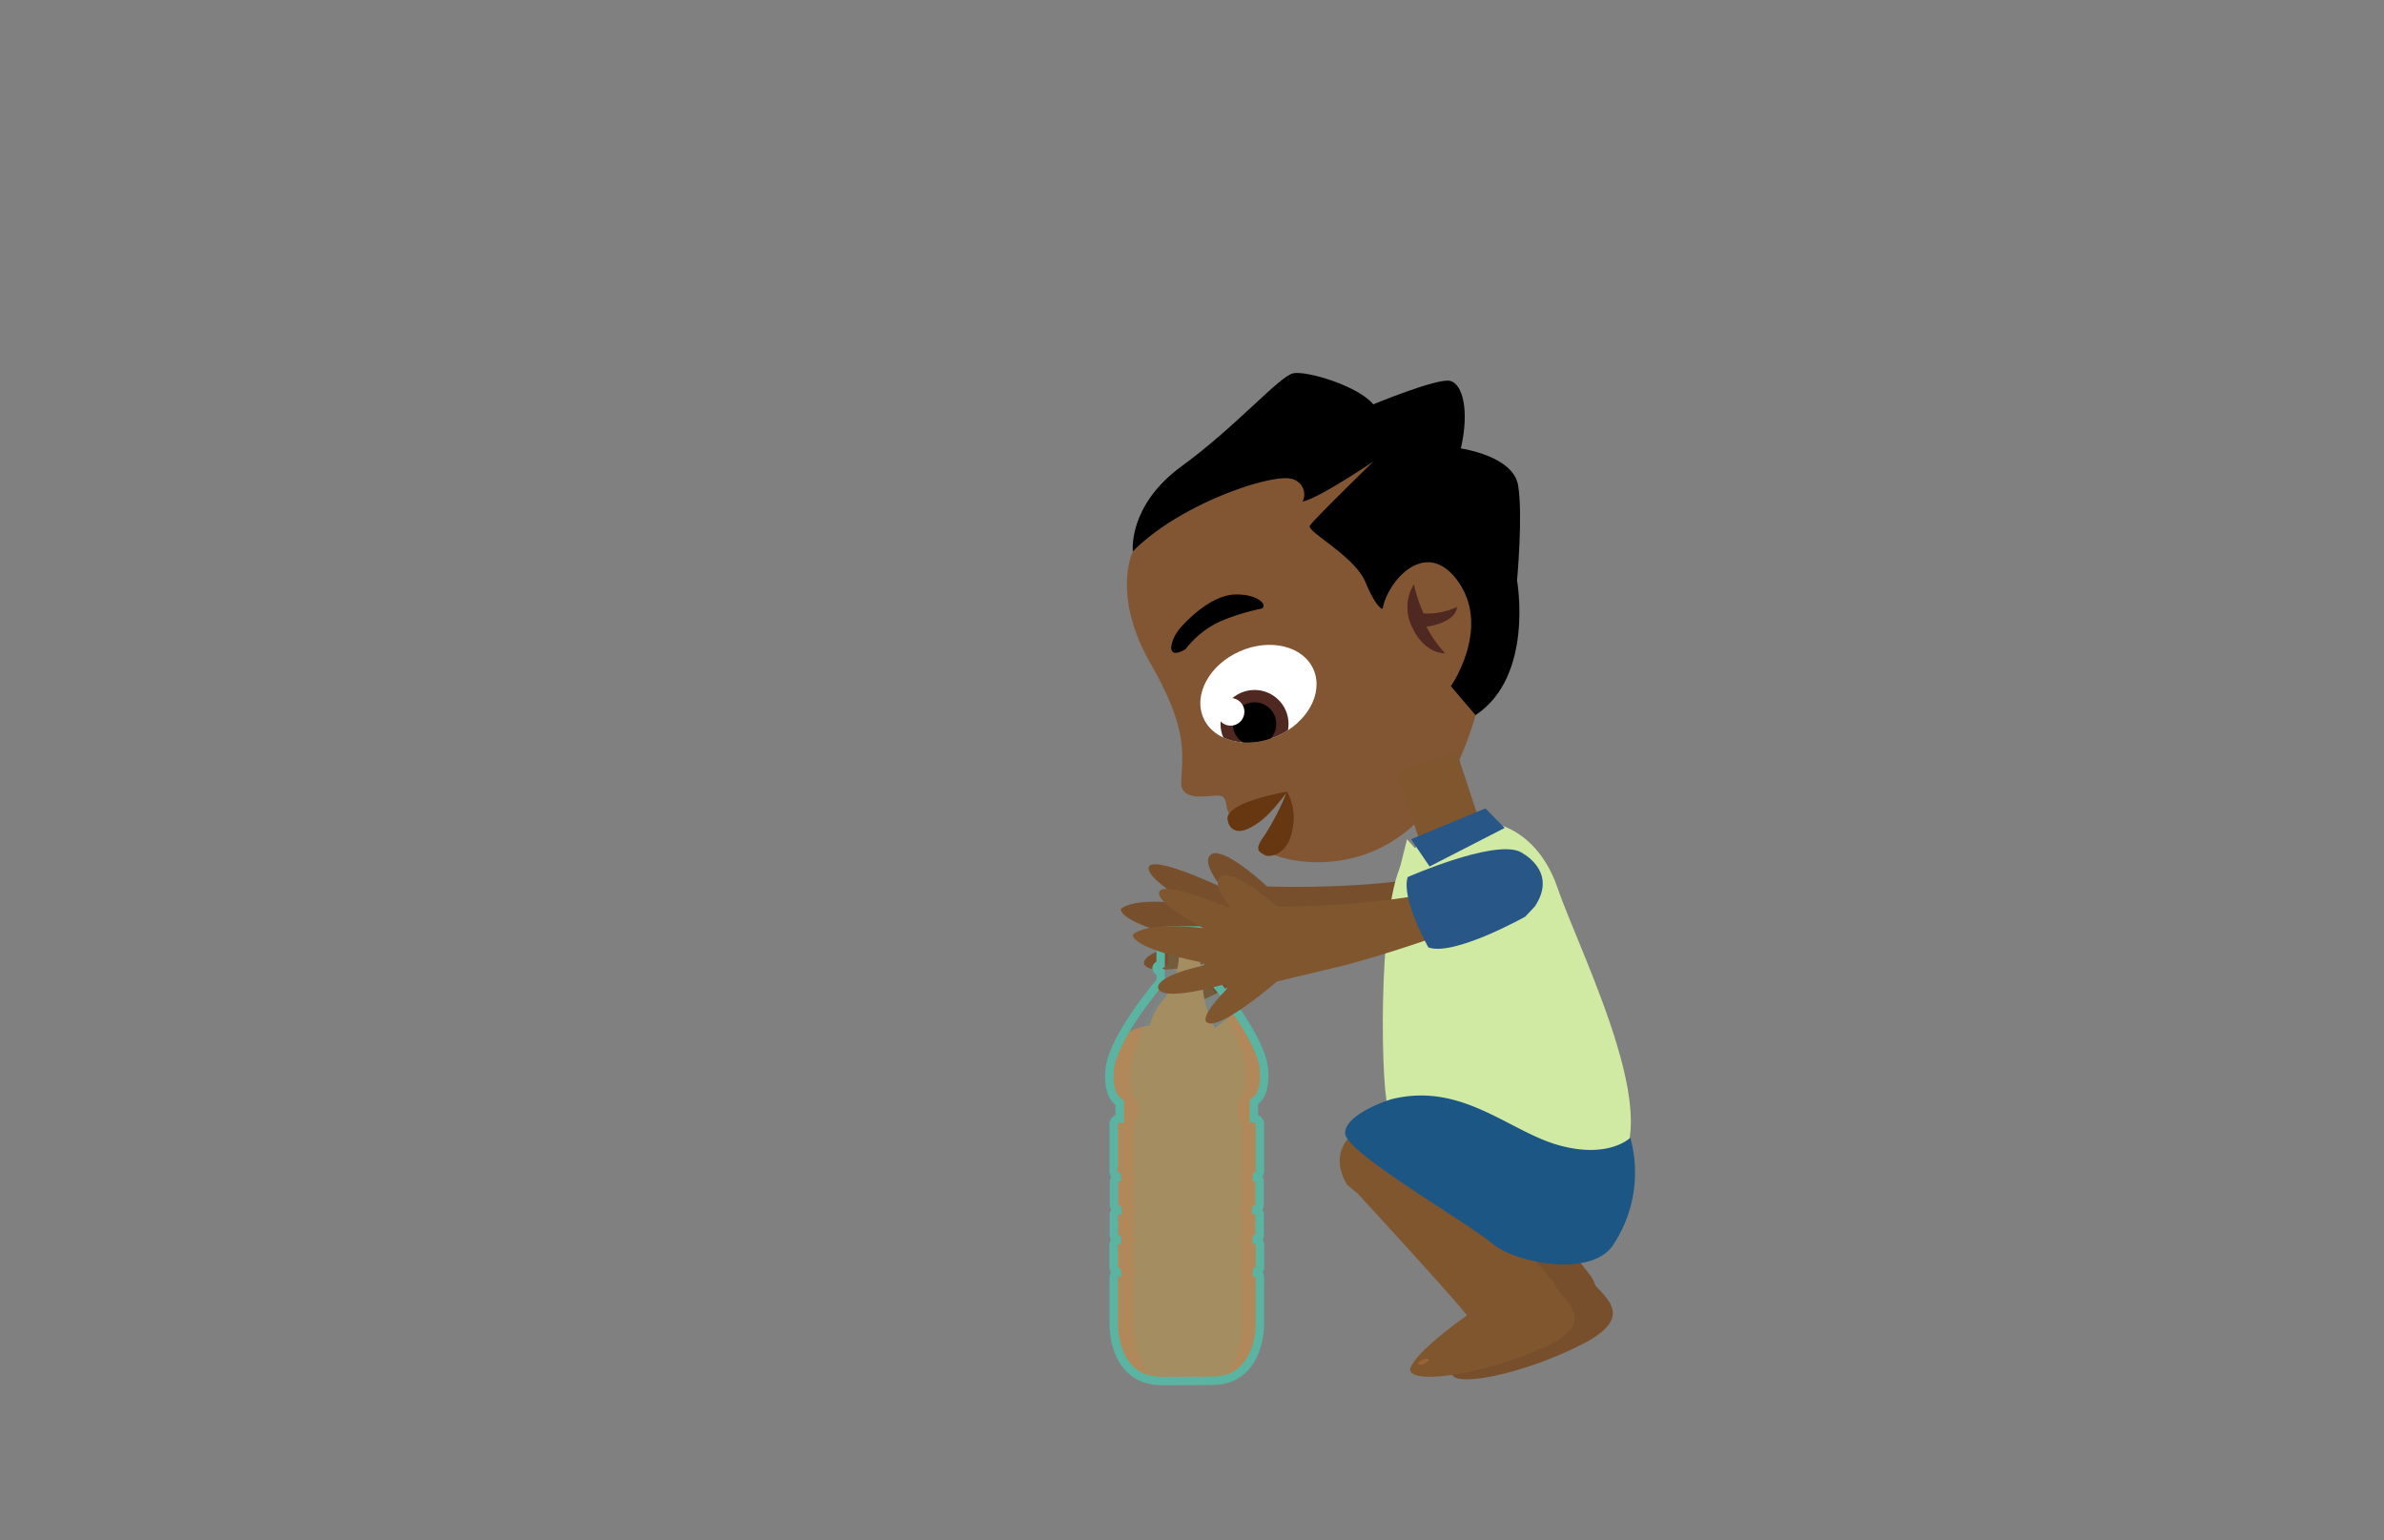 <svg id="Layer_1" data-name="Layer 1" xmlns="http://www.w3.org/2000/svg" xmlns:xlink="http://www.w3.org/1999/xlink" viewBox="0 0 260 168"><rect x="0" y="0" width="260" height="168" fill="#808080" stroke="none"/><defs><style>.cls-1{fill:none;stroke:#5ab4a1;stroke-miterlimit:10;stroke-width:0.92px;}.cls-2{fill:#fff;}.cls-3{fill:#784f2d;}.cls-4{clip-path:url(#clip-path);}.cls-5{fill:#b08859;}.cls-6{fill:#5ab4a1;opacity:0.12;}.cls-7{fill:#986336;}.cls-8{fill:#80562f;}.cls-9{fill:#835633;}.cls-10{fill:#663711;}.cls-11{fill:#4f2821;}.cls-12{clip-path:url(#clip-path-2);}.cls-13{fill:#d0e9a3;}.cls-14{fill:#275687;}.cls-15{fill:#1b5685;}</style><clipPath id="clip-path"><path class="cls-1" d="M132.13,150.6c5.41,0,5.27-6.17,5.27-6.17v-5.15c0-.43-.73-.55-.73-.55.76,0,.74-.48.74-.48v-2.53c0-.47-.77-.55-.77-.55.73,0,.74-.39.74-.39v-2.33c0-.43-.8-.54-.8-.54.88.06.79-.57.79-.57v-2.46c0-.52-.71-.52-.71-.52a.66.66,0,0,0,.74-.75v-5c0-.59-.65-.63-.65-.63v-1.8c1.36-.79,1.11-3.25,1.11-3.25,0-3.46-5.55-10-5.55-10v-1c1-.51,0-.87,0-.87V102s0-.52-1.09-.52h-3.64s-1,0-1,.52v3.16s-1,.36,0,.87v1S121,113.52,121,117c0,0-.25,2.46,1.11,3.25V122s-.65,0-.65.63v5a.66.66,0,0,0,.74.75s-.71,0-.71.52v2.46s-.09.63.79.57c0,0-.8.11-.8.54v2.33s0,.39.74.39c0,0-.77.08-.77.55v2.53s0,.48.75.48c0,0-.74.12-.74.55v5.15s-.14,6.17,5.27,6.17Z"/></clipPath><clipPath id="clip-path-2"><ellipse class="cls-2" cx="137.25" cy="75.66" rx="6.56" ry="5.05" transform="translate(-18.88 62.01) rotate(-23.87)"/></clipPath></defs><path class="cls-3" d="M166.63,96.44a143.88,143.88,0,0,1-21.2,6.81l-7.61,1.56s-6.32,5.08-7.73,4.23c0,0-1.23-.31,2.29-3.66,0,0,.1-.54-.61-.39s-6.43,1.57-7,.13c0,0-.54-1.27,5-2.31,0,0,.45-.17-.1-.37,0,0-7.29-1.64-7.44-3.28,0,0,1.17-1.47,7.77-.46,0,0-5.28-3-4.69-4.18s7.49,2.06,7.49,2.06.16,0,0-.38c0,0-1.78-2.32-.71-3,0,0,.89-1.25,6.1,3.48,0,0,16.32.62,23.46-2.77,0,0,3-1,4.4,0C166,93.88,167.87,95,166.63,96.44Z"/><g class="cls-4"><path class="cls-5" d="M127.28,112a8.66,8.66,0,0,0,3.13.94c2-.11,3.83-2.51,5.77-3.52s4.14-.24,5.45,4.7c1.15,4.35,1.29,10.75,1.16,16.58-.12,5-.44,10.26-1.45,13.91s-2.66,5.13-4.18,6a12.22,12.22,0,0,1-12.63,0c-3.25-1.83-11.85-9.58-10.16-23.88C115.74,115.11,124.05,110.77,127.28,112Z"/><path class="cls-5" d="M128.43,101.44s1,4.48-1.62,7.67-.82,5.26-.82,5.26h5.53l1.26-1.73a11,11,0,0,1-1.6-5c-.36-3.35-.62-6.24-.62-6.24Z"/></g><path class="cls-1" d="M132.13,150.6c5.41,0,5.27-6.17,5.27-6.17v-5.15c0-.43-.73-.55-.73-.55.76,0,.74-.48.74-.48v-2.53c0-.47-.77-.55-.77-.55.73,0,.74-.39.74-.39v-2.33c0-.43-.8-.54-.8-.54.88.06.79-.57.79-.57v-2.46c0-.52-.71-.52-.71-.52a.66.66,0,0,0,.74-.75v-5c0-.59-.65-.63-.65-.63v-1.8c1.36-.79,1.11-3.25,1.11-3.25,0-3.46-5.55-10-5.55-10v-1c1-.51,0-.87,0-.87V102s0-.52-1.09-.52h-3.64s-1,0-1,.52v3.16s-1,.36,0,.87v1S121,113.52,121,117c0,0-.25,2.46,1.11,3.25V122s-.65,0-.65.63v5a.66.66,0,0,0,.74.75s-.71,0-.71.52v2.46s-.09.63.79.57c0,0-.8.11-.8.54v2.33s0,.39.74.39c0,0-.77.08-.77.55v2.53s0,.48.75.48c0,0-.74.12-.74.55v5.15s-.14,6.17,5.27,6.17Z"/><path class="cls-6" d="M131.52,150.6c4,0,3.93-6.17,3.93-6.17v-5.15c0-.43-.55-.55-.55-.55a.49.49,0,0,0,.56-.48v-2.53c0-.47-.58-.55-.58-.55.55,0,.56-.39.56-.39v-2.33c0-.43-.6-.54-.6-.54a.5.5,0,0,0,.59-.57v-2.46a.52.52,0,0,0-.53-.52c.62,0,.55-.75.55-.75v-5A.56.56,0,0,0,135,122v-1.8c1-.79.83-3.25.83-3.25,0-3.46-4.15-10-4.15-10v-1c.72-.51,0-.87,0-.87V102s0-.52-.81-.52h-2.72s-.77,0-.77.52v3.16s-.74.36,0,.87v1s-4.14,6.53-4.14,10c0,0-.19,2.46.83,3.25V122a.56.56,0,0,0-.48.63v5s-.08.75.55.75a.52.52,0,0,0-.53.52v2.46a.5.5,0,0,0,.59.57s-.6.11-.6.54v2.33s0,.39.56.39c0,0-.58.08-.58.55v2.53s0,.48.55.48c0,0-.54.12-.54.55v5.15s-.11,6.17,3.93,6.17Z"/><path class="cls-3" d="M170.74,135.61l2.5,3.24a3.92,3.92,0,0,1,.69,1.16,2.57,2.57,0,0,1-.27,2,5.66,5.66,0,0,1-1.29,1.51,8.74,8.74,0,0,1-3.56,2.07,4.47,4.47,0,0,1-3.9-.7,2.41,2.41,0,0,1-.76-1,3.79,3.79,0,0,1,.33-2.74l1.3-3.38a5.23,5.23,0,0,1,1.78-2.71,2.45,2.45,0,0,1,2.28-.12"/><path class="cls-3" d="M165,142.43a10.47,10.47,0,0,0,2.41-1.53,14.66,14.66,0,0,0,2.08-2.3,5.87,5.87,0,0,0,1.32-2.72l-.1-.14c-1-1.71-11.68-15-11.68-15l-4.94,5.63.31.43c.49.58,9,14.61,9.82,15.94A4.87,4.87,0,0,0,165,142.43Z"/><path class="cls-3" d="M173.5,139.58a6.5,6.5,0,0,1-2.07,1.86,15.82,15.82,0,0,1-3,1.51,11.07,11.07,0,0,1-3.07.6,5.42,5.42,0,0,1-1.15-.09c-1.25,1-5,4.08-5.8,5.93-1,2.23,7.4.7,14.22-2.82C178.67,143.46,174.71,141.37,173.5,139.58Z"/><ellipse class="cls-7" cx="159.73" cy="148.8" rx="0.61" ry="0.24" transform="translate(-50.45 89.8) rotate(-27.29)"/><path class="cls-8" d="M166.33,136.22l2.65,3.11a3.54,3.54,0,0,1,.75,1.13,2.58,2.58,0,0,1-.17,2,5.78,5.78,0,0,1-1.22,1.57,8.88,8.88,0,0,1-3.45,2.24,4.51,4.51,0,0,1-3.93-.51,2.34,2.34,0,0,1-.81-.93,3.82,3.82,0,0,1,.19-2.75l1.14-3.44a5.15,5.15,0,0,1,1.65-2.79,2.4,2.4,0,0,1,2.26-.24"/><path class="cls-8" d="M160.9,143.31a10.26,10.26,0,0,0,2.33-1.65,14.23,14.23,0,0,0,2-2.4,5.75,5.75,0,0,0,1.18-2.78.76.76,0,0,1-.11-.14c-1.1-1.65-12.39-14.43-12.39-14.43l-7,7.3,1.19,1c.52.55,11.15,12.12,12,13.41A4.59,4.59,0,0,0,160.9,143.31Z"/><path class="cls-8" d="M169.54,140.11a6.48,6.48,0,0,1-2.17,1.74,15.83,15.83,0,0,1-3.08,1.33,11.24,11.24,0,0,1-3.1.41,5.4,5.4,0,0,1-1.15-.16c-1.3.92-5.22,3.78-6.14,5.58-1.11,2.17,7.34,1.14,14.36-2C174.47,144.29,170.64,142,169.54,140.11Z"/><ellipse class="cls-7" cx="155.25" cy="148.5" rx="0.61" ry="0.24" transform="translate(-46.82 75.54) rotate(-23.87)"/><path class="cls-8" d="M147.91,123.36s-3.28,2-1,5.85l6.05-.79-.83-4.69Z"/><path d="M123.55,60.14s-.58-5,5.33-9.3S139.56,41,141.05,40.71s7.09,1.39,8.72,3.39c0,0,7-2.9,8.38-2.56s2.12,3.25,1.17,7.37c0,0,5.69.8,6.24,4s-.11,10.41-.11,10.41,1.88,10.44-4.52,14.67-25.59-20.5-25.59-20.5Z"/><path class="cls-9" d="M123.55,60.14s-2.37,4.74,1.94,12.25,3.37,10,3.34,13.17c0,0-.06,1.38,2.18,1.31s2.56-.52,2.8,1.33c0,0,.8,2.44,2.6,1.94s3.8-3.66,3.8-3.66-.23,3.7-1.78,5.41c0,0-.45.63.44,1.28S155.1,98.3,160.93,78l-2.7-3.16s4.36-6.24.86-11.32-7.77-.16-8.3,2.89c0,0-.66,0-1.87-2.91s-6.48-5.52-6.06-6.18,6.93-7,6.93-7-6,4.07-7.72,4.38a1.75,1.75,0,0,0-1.3-2.49C138.62,51.68,128.7,54.91,123.55,60.14Z"/><path class="cls-10" d="M140.41,86.33s-6.89,1.13-6.53,3.09S136.64,91.34,140.41,86.33Z"/><path class="cls-10" d="M140.36,86.33a27.71,27.71,0,0,1-2.46,4.8c-1.18,1.59-.58,1.75,0,2.11s2.65-.07,3.05-2.81A5.73,5.73,0,0,0,140.36,86.33Z"/><path class="cls-11" d="M154.21,63.72a4.73,4.73,0,0,0-.35,4.35c1,2.47,2.73,3.21,3.75,3.18a13.36,13.36,0,0,1-2.05-2.9s3.15-.35,3.35-2.16a7.67,7.67,0,0,1-3.64.72A14.43,14.43,0,0,1,154.21,63.72Z"/><path d="M129.29,70.81a10.08,10.08,0,0,1,3.86-3.07,23.93,23.93,0,0,1,4.43-1.36c.76-.35-.38-1.61-2.89-1.54s-5.09,2.61-6.06,3.76S127,72.14,129.29,70.81Z"/><ellipse class="cls-2" cx="137.25" cy="75.66" rx="6.56" ry="5.05" transform="translate(-18.88 62.01) rotate(-23.87)"/><g class="cls-12"><circle class="cls-11" cx="136.82" cy="78.96" r="3.71" transform="translate(-13.93 31.75) rotate(-12.6)"/><circle cx="136.82" cy="78.96" r="2.37" transform="translate(-13.93 31.75) rotate(-12.6)"/><circle class="cls-2" cx="134.2" cy="77.64" r="1.51" transform="translate(-13.7 31.14) rotate(-12.6)"/></g><rect class="cls-8" x="153.69" y="82.86" width="6.88" height="9.7" transform="translate(-19.6 53.77) rotate(-18.3)"/><path class="cls-13" d="M153.44,93.34c-3.13,3.27-2.94,24-2.1,27.43s15.42,11.53,23.51,7.66-2.38-24-5-31.64S159.59,86.92,153.44,93.34Z"/><polygon class="cls-13" points="153.45 91.53 152.64 94.79 155.29 93.58 153.45 91.53"/><polygon class="cls-14" points="162 88.17 153.89 91.53 155.91 94.5 164.1 90.3 162 88.17"/><path class="cls-8" d="M167.73,97.71a143.29,143.29,0,0,1-20.92,7.53l-7.54,1.81s-6.14,5.3-7.58,4.49c0,0-1.23-.27,2.17-3.73,0,0,.08-.55-.63-.37s-6.36,1.78-6.92.36c0,0-.59-1.25,4.87-2.47,0,0,.44-.18-.11-.37,0,0-7.33-1.39-7.54-3,0,0,1.12-1.5,7.74-.72,0,0-5.38-2.78-4.82-4S134,99,134,99s.15,0-.05-.38c0,0-1.86-2.26-.82-3,0,0,.84-1.28,6.2,3.26,0,0,16.32.07,23.33-3.56,0,0,3-1.08,4.39-.15C167.05,95.17,168.93,96.25,167.73,97.71Z"/><path class="cls-14" d="M167.39,98.86c2.66-4-1.69-6-1.69-6-3-1.25-12.18,2.8-12.18,2.8-.73,2.4,2.26,7.67,2.26,7.67,2.8,1,10.57-3.36,10.57-3.36Z"/><path class="cls-15" d="M151.81,119.87c-.34.09-5.11,1.63-5.11,3.72s13.35,9.75,16,12,11.15,3.83,13.35,0a14.21,14.21,0,0,0,1.75-11.5s-2.33,2.33-7.78.82S159.47,118,151.81,119.87Z"/></svg>
